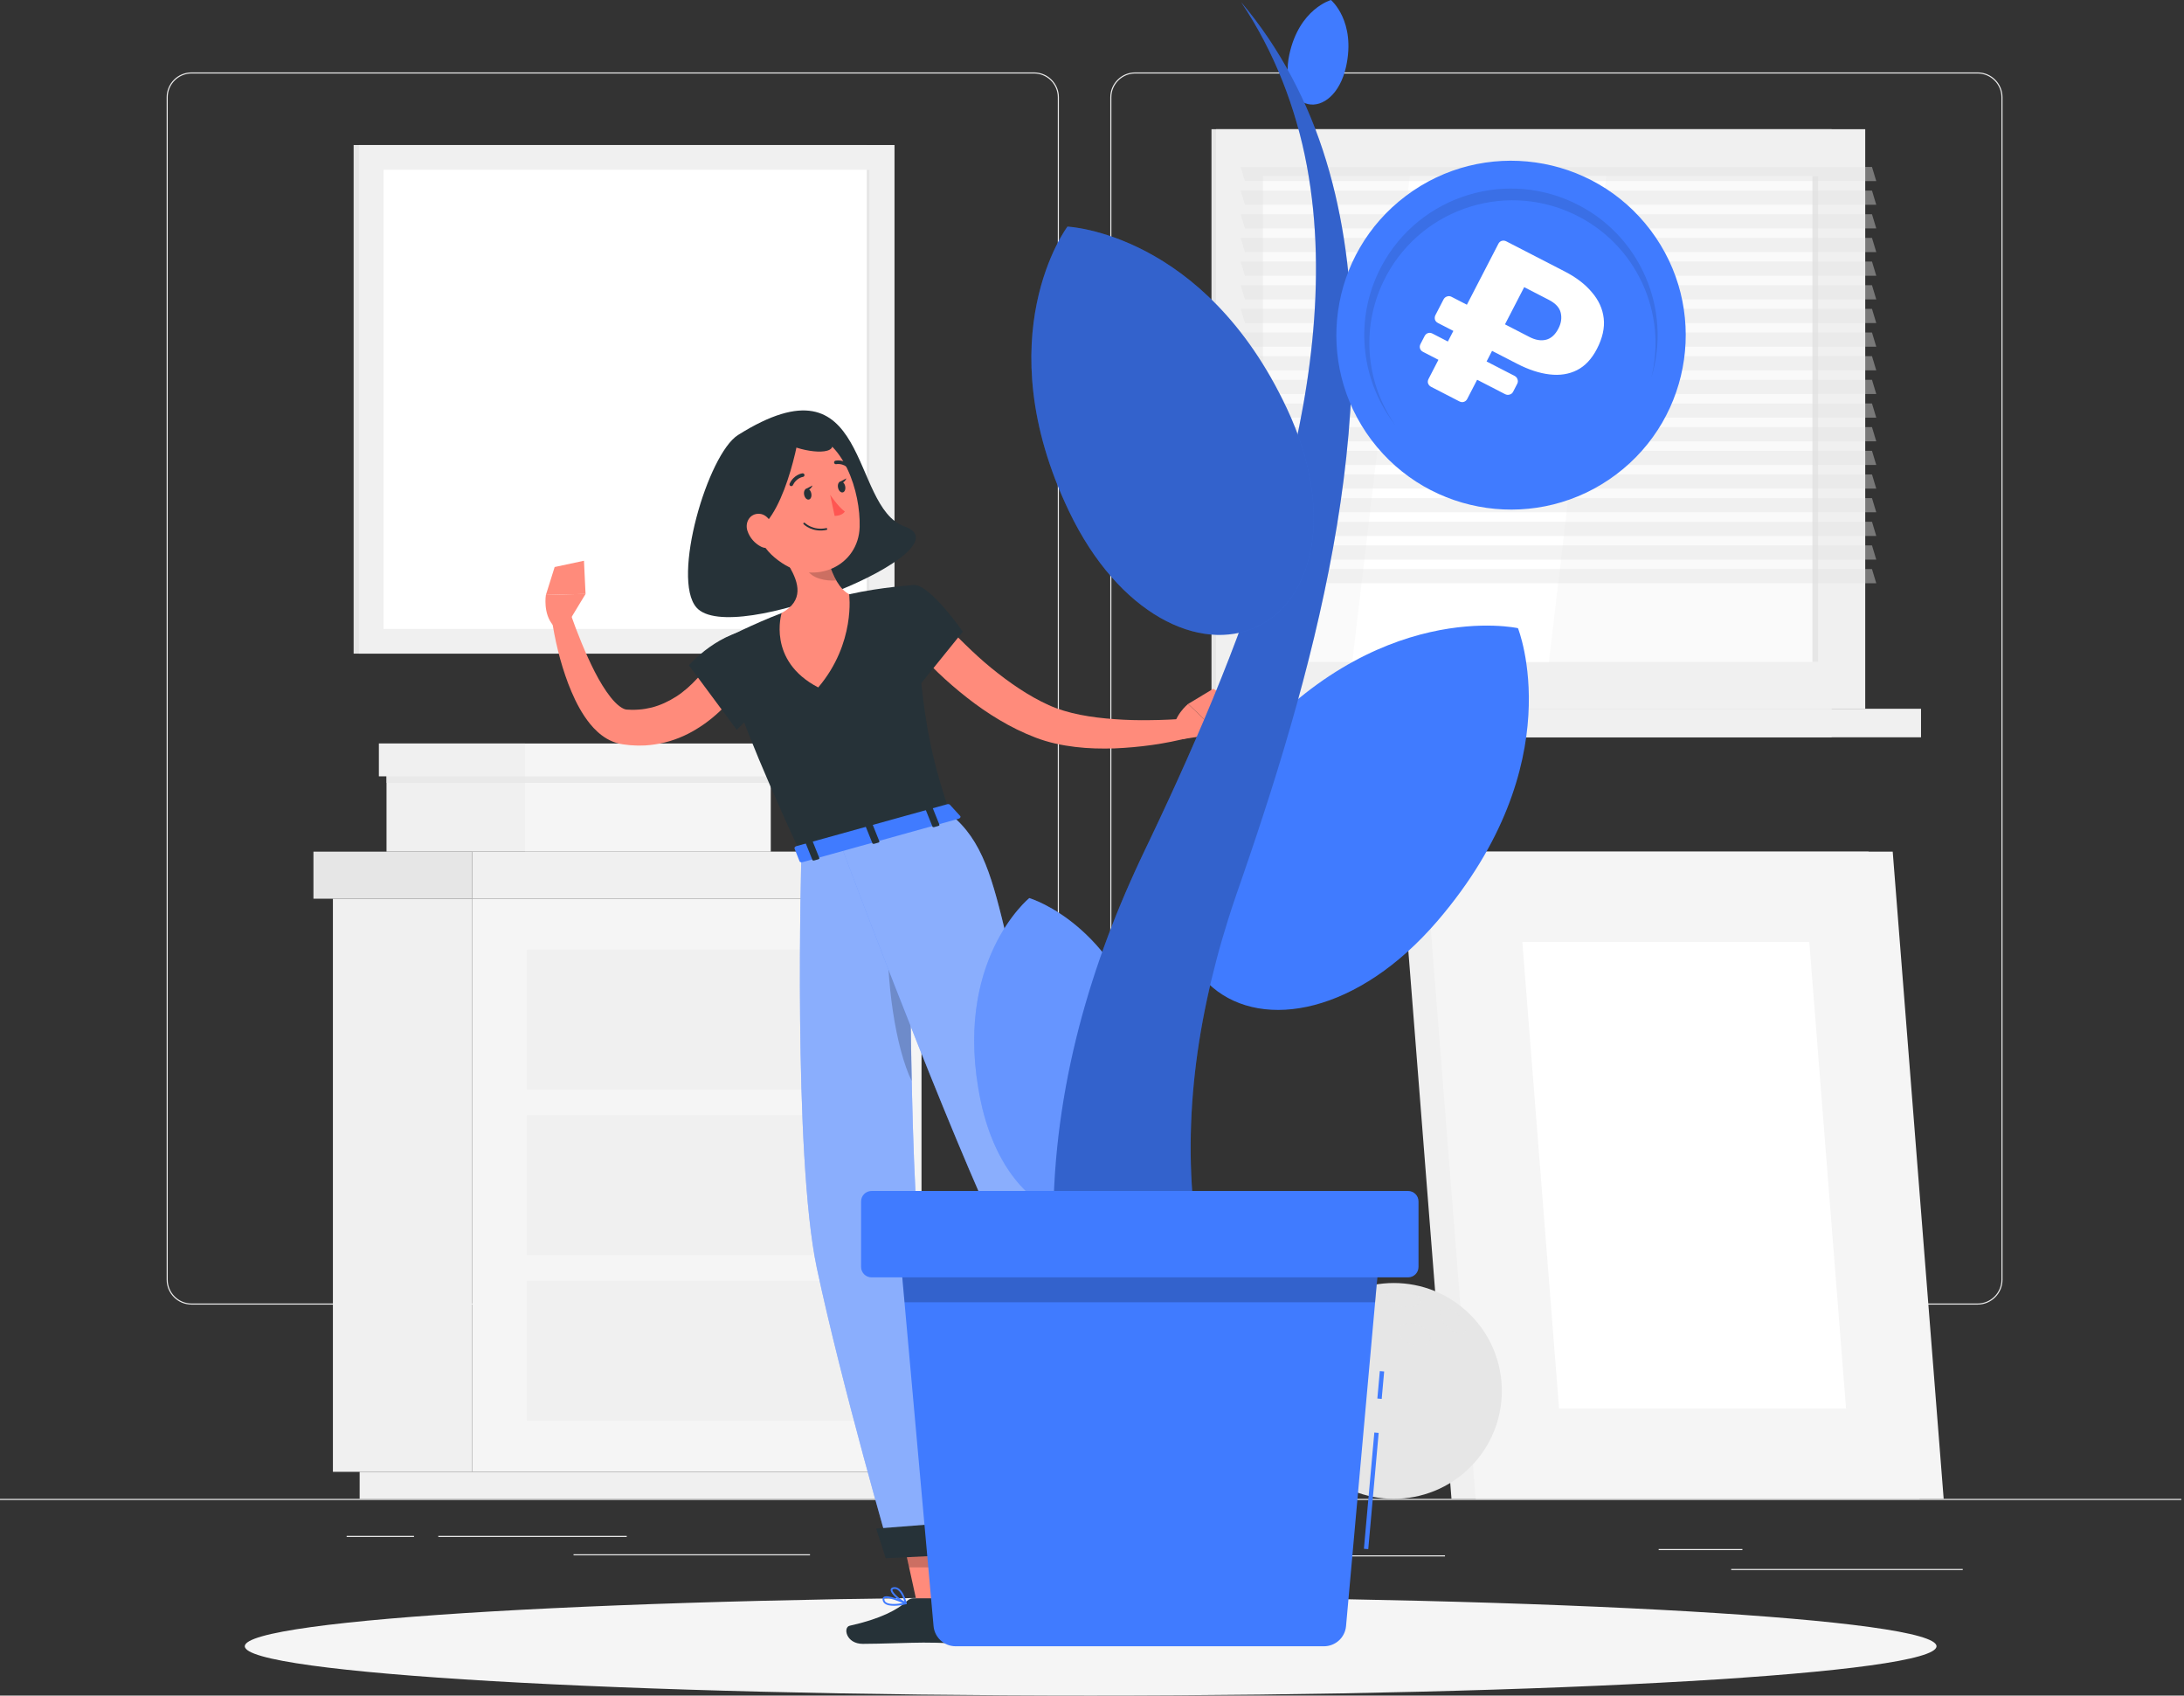 <svg width="353" height="274" viewBox="0 0 353 274" fill="none" xmlns="http://www.w3.org/2000/svg">
<rect x="0" y="0" width="353" height="274" fill="#333333" stroke="none"/>
<g clip-path="url(#clip0_28796_85879)">
<path d="M352.565 242.215H0V242.391H352.565V242.215Z" fill="#EBEBEB"/>
<path d="M317.238 253.541H279.816V253.717H317.238V253.541Z" fill="#EBEBEB"/>
<path d="M233.553 251.338H192.19V251.514H233.553V251.338Z" fill="#EBEBEB"/>
<path d="M281.622 250.318H268.09V250.494H281.622V250.318Z" fill="#EBEBEB"/>
<path d="M101.299 248.191H70.844V248.367H101.299V248.191Z" fill="#EBEBEB"/>
<path d="M66.916 248.191H56.029V248.367H66.916V248.191Z" fill="#EBEBEB"/>
<path d="M130.921 251.162H92.703V251.338H130.921V251.162Z" fill="#EBEBEB"/>
<path d="M167.123 210.818H30.962C28.741 210.818 26.936 209.016 26.936 206.798V15.719C26.936 13.501 28.741 11.699 30.962 11.699H167.123C169.344 11.699 171.149 13.501 171.149 15.719V206.798C171.149 209.016 169.344 210.818 167.123 210.818ZM30.962 11.875C28.84 11.875 27.112 13.6 27.112 15.719V206.798C27.112 208.917 28.84 210.642 30.962 210.642H167.123C169.245 210.642 170.973 208.917 170.973 206.798V15.719C170.973 13.6 169.245 11.875 167.123 11.875H30.962Z" fill="#EBEBEB"/>
<path d="M319.642 210.818H183.482C181.26 210.818 179.455 209.016 179.455 206.798V15.719C179.455 13.501 181.26 11.699 183.482 11.699H319.642C321.863 11.699 323.668 13.501 323.668 15.719V206.798C323.668 209.016 321.863 210.818 319.642 210.818ZM183.482 11.875C181.359 11.875 179.632 13.6 179.632 15.719V206.798C179.632 208.917 181.359 210.642 183.482 210.642H319.642C321.765 210.642 323.492 208.917 323.492 206.798V15.719C323.492 13.6 321.765 11.875 319.642 11.875H183.482Z" fill="#EBEBEB"/>
<path d="M296.054 20.879H195.813V114.535H296.054V20.879Z" fill="#E6E6E6"/>
<path d="M301.477 20.879H196.547V114.535H301.477V20.879Z" fill="#F0F0F0"/>
<path d="M296.054 114.535H195.813V119.146H296.054V114.535Z" fill="#E6E6E6"/>
<path d="M310.495 114.535H205.565V119.146H310.495V114.535Z" fill="#F0F0F0"/>
<path d="M293.89 106.975V28.447L204.12 28.447V106.975H293.89Z" fill="#FAFAFA"/>
<path d="M218.567 106.975L227.861 28.447H259.641L250.348 106.975H218.567Z" fill="white"/>
<path d="M293.896 106.975V28.447H292.938V106.975H293.896Z" fill="#E6E6E6"/>
<g opacity="0.4">
<path d="M303.261 29.27H201.221L200.523 26.975H302.569L303.261 29.27Z" fill="#E0E0E0"/>
<path d="M303.261 33.092H201.222L200.523 30.797H302.57L303.261 33.092Z" fill="#E0E0E0"/>
<path d="M303.261 36.914H201.222L200.523 34.619H302.57L303.261 36.914Z" fill="#E0E0E0"/>
<path d="M303.261 40.736H201.222L200.523 38.441H302.57L303.261 40.736Z" fill="#E0E0E0"/>
<path d="M303.261 44.559H201.222L200.523 42.264H302.57L303.261 44.559Z" fill="#E0E0E0"/>
<path d="M303.261 48.383H201.222L200.523 46.088H302.57L303.261 48.383Z" fill="#E0E0E0"/>
<path d="M303.261 52.205H201.222L200.523 49.91H302.57L303.261 52.205Z" fill="#E0E0E0"/>
<path d="M303.261 56.027H201.222L200.523 53.732H302.57L303.261 56.027Z" fill="#E0E0E0"/>
<path d="M303.261 59.85H201.222L200.523 57.555H302.57L303.261 59.85Z" fill="#E0E0E0"/>
<path d="M303.261 63.672H201.222L200.523 61.377H302.57L303.261 63.672Z" fill="#E0E0E0"/>
<path d="M303.261 67.494H201.222L200.523 65.199H302.57L303.261 67.494Z" fill="#E0E0E0"/>
<path d="M303.261 71.318H201.222L200.523 69.023H302.57L303.261 71.318Z" fill="#E0E0E0"/>
<path d="M303.261 75.141H201.222L200.523 72.846H302.57L303.261 75.141Z" fill="#E0E0E0"/>
<path d="M303.261 78.963H201.222L200.523 76.668H302.57L303.261 78.963Z" fill="#E0E0E0"/>
<path d="M303.261 82.785H201.222L200.523 80.49H302.57L303.261 82.785Z" fill="#E0E0E0"/>
<path d="M303.261 86.608H201.222L200.523 84.312H302.57L303.261 86.608Z" fill="#E0E0E0"/>
<path d="M303.261 90.43H201.222L200.523 88.135H302.57L303.261 90.43Z" fill="#E0E0E0"/>
<path d="M303.261 94.252H201.222L200.523 91.957H302.57L303.261 94.252Z" fill="#E0E0E0"/>
</g>
<path d="M140.102 23.436H57.157V105.624H140.102V23.436Z" fill="#E6E6E6"/>
<path d="M144.579 23.436H58.003V105.624H144.579V23.436Z" fill="#F0F0F0"/>
<path d="M140.574 101.64V27.428L61.994 27.428V101.64H140.574Z" fill="white"/>
<path d="M140.581 101.64V27.428H140.087V101.64H140.581Z" fill="#E6E6E6"/>
<path d="M76.329 145.229H53.807V237.843H76.329V145.229Z" fill="#F0F0F0"/>
<path d="M144.621 237.844H58.129V242.215H144.621V237.844Z" fill="#F0F0F0"/>
<path d="M76.329 237.836H148.943V145.221H76.329L76.329 237.836Z" fill="#F5F5F5"/>
<path d="M85.186 202.842H140.087V180.223H85.186V202.842Z" fill="#F0F0F0"/>
<path d="M85.186 229.592H140.087V206.973H85.186V229.592Z" fill="#F0F0F0"/>
<path d="M85.186 176.098H140.087V153.479H85.186V176.098Z" fill="#F0F0F0"/>
<path d="M151.947 137.617H76.329V145.22H151.947V137.617Z" fill="#F0F0F0"/>
<path d="M50.662 145.227H76.329V137.624H50.662V145.227Z" fill="#E6E6E6"/>
<path d="M62.473 137.617H84.861V121.25H62.473V137.617Z" fill="#F0F0F0"/>
<path d="M124.581 121.258H84.861V137.625H124.581V121.258Z" fill="#F5F5F5"/>
<g style="mix-blend-mode:multiply" opacity="0.7">
<path d="M62.473 126.516L124.814 126.516V124.678L62.473 124.678V126.516Z" fill="#E6E6E6"/>
</g>
<path d="M61.239 125.453H84.861V120.138H61.239V125.453Z" fill="#F0F0F0"/>
<path d="M125.815 120.146H84.861V125.461H125.815V120.146Z" fill="#F5F5F5"/>
<path d="M302.013 137.619H226.367L234.603 242.208H310.249L302.013 137.619Z" fill="#F0F0F0"/>
<path d="M305.919 137.619H230.273L238.509 242.208H314.155L305.919 137.619Z" fill="#F5F5F5"/>
<path d="M251.991 227.614L246.054 152.219H292.437L298.375 227.614H251.991Z" fill="white"/>
<path d="M237.628 237.1C244.449 230.29 244.449 219.249 237.629 212.439C230.808 205.63 219.749 205.63 212.928 212.439C206.107 219.249 206.107 230.29 212.928 237.1C219.749 243.909 230.808 243.909 237.628 237.1Z" fill="#E6E6E6"/>
<g style="mix-blend-mode:multiply" opacity="0.7">
<path d="M233.835 214.38C232.798 213.302 232.382 212.021 232.904 211.507C233.433 211 234.702 211.458 235.738 212.535C236.775 213.612 237.191 214.893 236.669 215.407C236.14 215.914 234.871 215.457 233.835 214.38Z" fill="#E6E6E6"/>
</g>
<g style="mix-blend-mode:multiply" opacity="0.7">
<path d="M226.578 211.113C225.105 210.831 224.026 210.021 224.167 209.303C224.308 208.585 225.612 208.233 227.079 208.515C228.546 208.797 229.632 209.606 229.491 210.324C229.35 211.042 228.045 211.394 226.578 211.113Z" fill="#E6E6E6"/>
</g>
<g style="mix-blend-mode:multiply" opacity="0.7">
<path d="M228.066 217.196C226.656 216.703 225.753 215.598 226.056 214.732C226.36 213.866 227.756 213.564 229.166 214.064C230.576 214.563 231.479 215.662 231.176 216.527C230.872 217.393 229.476 217.696 228.066 217.196Z" fill="#E6E6E6"/>
</g>
<path d="M176.282 274C251.789 274 313 270.433 313 266.031C313 261.63 251.789 258.062 176.282 258.062C100.775 258.062 39.565 261.63 39.565 266.031C39.565 270.433 100.775 274 176.282 274Z" fill="#F5F5F5"/>
<path d="M146.201 85.068C137.238 81.935 140.827 56.754 119.286 70.299C114.406 73.368 108.476 93.502 112.573 98.176C118.292 104.702 156.763 88.764 146.201 85.075V85.068Z" fill="#263238"/>
<path d="M120.985 108.976C120.809 109.306 120.703 109.489 120.555 109.729L120.146 110.384C119.871 110.813 119.575 111.221 119.279 111.623C118.673 112.425 118.031 113.199 117.34 113.939C115.951 115.403 114.364 116.733 112.573 117.817C110.796 118.916 108.78 119.739 106.664 120.155C105.607 120.352 104.535 120.493 103.463 120.479C102.927 120.5 102.398 120.443 101.862 120.422L101.073 120.331L100.678 120.281C100.523 120.26 100.304 120.218 100.128 120.183C98.612 119.838 97.448 119.049 96.574 118.254C95.685 117.444 95.03 116.586 94.451 115.727C93.309 114.002 92.526 112.242 91.843 110.482C90.51 106.941 89.678 103.407 89.135 99.74L92.167 99.057C93.302 102.302 94.621 105.59 96.144 108.581C96.912 110.074 97.766 111.496 98.696 112.671C99.162 113.256 99.655 113.77 100.128 114.122C100.6 114.481 101.016 114.65 101.256 114.664L102.18 114.706C102.539 114.685 102.899 114.713 103.259 114.664C103.971 114.621 104.669 114.488 105.36 114.326C106.728 113.967 108.039 113.368 109.28 112.573C110.521 111.784 111.657 110.757 112.707 109.623C113.236 109.06 113.737 108.462 114.202 107.842C114.435 107.532 114.66 107.216 114.872 106.899L115.182 106.427L115.429 106.026L120.971 108.962L120.985 108.976Z" fill="#FF8B7B"/>
<path d="M122.692 101.659C116.367 101.688 111.346 107.517 111.346 107.517L119.074 117.935C119.074 117.935 125.329 112.064 125.992 108.734C126.683 105.271 126.499 101.631 122.685 101.652L122.692 101.659Z" fill="#263238"/>
<path d="M91.878 100.548L94.649 95.973L88.233 96.135C88.233 96.135 87.725 99.155 89.417 101.062L91.878 100.548Z" fill="#FF8B7B"/>
<path d="M94.388 90.615L89.65 91.629L88.232 96.141L94.642 95.98L94.388 90.615Z" fill="#FF8B7B"/>
<path d="M154.494 259.533L148.437 260.11L145.348 246.017L151.405 245.439L154.494 259.533Z" fill="#FF8B7B"/>
<path d="M209.479 241.286L204.889 245.355L193.966 236.062L198.549 231.986L209.479 241.286Z" fill="#FF8B7B"/>
<path d="M203.232 244.581L205.89 238.231C205.989 237.999 206.228 237.879 206.468 237.943L211.806 239.322C212.363 239.463 212.666 240.118 212.434 240.653C211.467 242.849 210.889 243.863 209.719 246.658C209 248.375 207.66 252.283 206.666 254.655C205.692 256.978 203.267 256.175 203.471 255.098C204.374 250.269 203.817 247.7 203.189 245.679C203.076 245.313 203.098 244.926 203.239 244.588L203.232 244.581Z" fill="#263238"/>
<path d="M147.675 258.279H154.959C155.227 258.279 155.46 258.462 155.537 258.723L157.124 264.474C157.286 265.073 156.849 265.636 156.235 265.629C153.69 265.587 152.449 265.439 149.241 265.439C147.273 265.439 142.175 265.643 139.453 265.643C136.732 265.643 136.238 262.954 137.338 262.714C142.274 261.623 145.123 260.117 146.646 258.681C146.921 258.42 147.287 258.279 147.675 258.279Z" fill="#263238"/>
<path opacity="0.2" d="M145.348 246.024L146.942 253.282H153.126L151.412 245.439L145.348 246.024Z" fill="black"/>
<path opacity="0.2" d="M198.556 231.986L193.966 236.062L199.6 240.849L204.19 236.78L198.556 231.986Z" fill="black"/>
<path d="M116.769 103.357C116.769 103.357 114.23 105.131 129.532 138.21C139.065 135.563 148.916 132.825 153.555 131.537C150.432 121.885 148.739 115.873 147.83 94.543C147.83 94.543 142.492 94.846 137.253 96.035C133.156 96.965 129.807 97.753 126.345 99.07C121.775 100.801 116.769 103.364 116.769 103.364V103.357Z" fill="#263238"/>
<path d="M132.747 84.068C133.036 87.764 134.136 94.374 137.246 96.029C137.246 96.029 138.339 103.913 132.253 111.087C123.912 106.764 126.337 99.063 126.337 99.063C129.99 97.043 129.08 94.17 127.642 91.636L132.747 84.068Z" fill="#FF8B7B"/>
<path opacity="0.2" d="M134.031 91.1L129.842 89.686C129.856 90.115 130.054 91.298 130.463 92.072C131.175 93.445 133.502 93.959 135.166 93.79C134.707 93.001 134.334 92.079 134.031 91.108V91.1Z" fill="black"/>
<path d="M120.598 80.204C122.219 86.069 122.776 88.589 126.422 91.003C131.908 94.643 138.776 91.376 138.945 85.146C139.1 79.536 136.428 70.891 130.103 69.751C123.869 68.624 118.983 74.34 120.598 80.204Z" fill="#FF8B7B"/>
<path d="M129.356 68.793C128.876 72.777 125.901 86.477 120.288 86.378C115.655 82.344 117.947 74.741 119.378 71.658C120.81 68.567 129.356 68.793 129.356 68.793Z" fill="#263238"/>
<path d="M126.994 71.616C129.814 73.115 135.363 73.77 134.475 71.482C133.587 69.194 133.847 67.3 130.026 67.343C126.204 67.385 126.986 71.616 126.986 71.616H126.994Z" fill="#263238"/>
<path d="M120.802 85.758C121.183 86.962 122.086 87.877 123.016 88.342C124.412 89.039 125.407 87.863 125.266 86.392C125.139 85.069 124.257 83.112 122.734 83.027C121.232 82.942 120.365 84.386 120.802 85.765V85.758Z" fill="#FF8B7B"/>
<path d="M129.531 138.211C129.531 138.211 128.142 186.665 132.034 204.955C136.082 223.976 143.972 251.17 143.972 251.17L155.48 250.614C155.48 250.614 149.909 216.113 148.563 201.407C146.701 181.132 147.131 133.318 147.131 133.318L129.538 138.211H129.531Z" fill="#407BFF"/>
<path opacity="0.4" d="M129.531 138.211C129.531 138.211 128.142 186.665 132.034 204.955C136.082 223.976 143.972 251.17 143.972 251.17L155.48 250.614C155.48 250.614 149.909 216.113 148.563 201.407C146.701 181.132 147.131 133.318 147.131 133.318L129.538 138.211H129.531Z" fill="#FAFAFA"/>
<path opacity="0.2" d="M147.089 151.551C145.298 147.067 143.725 144.596 143.528 149.066C143.119 158.52 144.769 169.326 147.35 174.683C147.18 166.672 147.117 158.492 147.082 151.551H147.089Z" fill="black"/>
<path d="M156.285 251.169L143.162 251.802L141.618 247.015L155.833 245.91L156.285 251.169Z" fill="#263238"/>
<path d="M135.878 136.45C135.878 136.45 150.615 176.027 160.543 197.878C168.568 215.527 196.991 240.194 196.991 240.194L203.45 234.745C203.45 234.745 182.903 206.629 177.354 194.661C159.606 156.337 164.238 140.103 153.556 131.543L135.878 136.457V136.45Z" fill="#407BFF"/>
<path opacity="0.4" d="M135.878 136.45C135.878 136.45 150.615 176.027 160.543 197.878C168.568 215.527 196.991 240.194 196.991 240.194L203.45 234.745C203.45 234.745 182.903 206.629 177.354 194.661C159.606 156.337 164.238 140.103 153.556 131.543L135.878 136.457V136.45Z" fill="#FAFAFA"/>
<path d="M203.979 234.677L196.758 241.047L193.085 238.394L201.596 231.143L203.979 234.677Z" fill="#263238"/>
<path d="M153.52 130.031L155.206 131.875C155.333 132.016 155.185 132.241 154.91 132.319L129.715 139.323C129.497 139.387 129.292 139.323 129.236 139.196L128.418 137.113C128.361 136.965 128.517 136.789 128.749 136.725L153.076 129.967C153.253 129.918 153.436 129.946 153.52 130.038V130.031Z" fill="#407BFF"/>
<path d="M151.01 133.655L151.659 133.472C151.786 133.437 151.87 133.339 151.835 133.261L150.749 130.558C150.714 130.48 150.587 130.445 150.453 130.48L149.804 130.664C149.678 130.699 149.593 130.797 149.628 130.875L150.714 133.578C150.742 133.655 150.876 133.691 151.01 133.655Z" fill="#263238"/>
<path d="M131.605 139.048L132.253 138.865C132.38 138.83 132.465 138.731 132.43 138.654L131.344 135.95C131.309 135.873 131.182 135.838 131.048 135.873L130.399 136.056C130.272 136.091 130.187 136.19 130.223 136.267L131.309 138.971C131.337 139.048 131.471 139.083 131.605 139.048Z" fill="#263238"/>
<path d="M141.307 136.353L141.956 136.17C142.083 136.134 142.167 136.036 142.132 135.958L141.046 133.255C141.011 133.178 140.884 133.143 140.75 133.178L140.101 133.361C139.974 133.396 139.89 133.495 139.925 133.572L141.011 136.275C141.039 136.353 141.173 136.388 141.307 136.353Z" fill="#263238"/>
<path d="M129.976 79.972C130.075 80.457 130.42 80.796 130.738 80.725C131.055 80.662 131.231 80.211 131.125 79.725C131.027 79.24 130.681 78.902 130.364 78.972C130.047 79.035 129.87 79.486 129.976 79.972Z" fill="#263238"/>
<path d="M135.455 78.816C135.553 79.301 135.899 79.639 136.216 79.569C136.533 79.505 136.71 79.055 136.604 78.569C136.505 78.083 136.16 77.746 135.842 77.816C135.525 77.879 135.349 78.33 135.455 78.816Z" fill="#263238"/>
<path d="M135.709 77.88L136.802 77.303C136.802 77.303 136.393 78.338 135.709 77.88Z" fill="#263238"/>
<path d="M134.179 79.949C134.179 79.949 135.441 81.857 136.555 82.674C136.041 83.406 134.898 83.364 134.898 83.364L134.179 79.949Z" fill="#FF5652"/>
<path d="M133.65 85.603C133.699 85.568 133.72 85.512 133.706 85.456C133.692 85.378 133.614 85.329 133.537 85.343C131.414 85.786 130.103 84.512 130.089 84.505C130.032 84.449 129.941 84.449 129.884 84.505C129.828 84.561 129.828 84.653 129.884 84.709C129.941 84.766 131.316 86.11 133.593 85.632C133.614 85.632 133.629 85.617 133.65 85.61V85.603Z" fill="#263238"/>
<path d="M128.058 78.507C128.1 78.479 128.135 78.444 128.157 78.395C128.707 77.226 129.771 77.064 129.778 77.064C129.941 77.043 130.046 76.895 130.025 76.733C130.004 76.572 129.856 76.466 129.694 76.487C129.637 76.494 128.312 76.691 127.628 78.148C127.557 78.296 127.628 78.465 127.769 78.536C127.868 78.578 127.973 78.571 128.058 78.507Z" fill="#263238"/>
<path d="M137.514 75.725C137.514 75.725 137.542 75.704 137.556 75.69C137.669 75.577 137.669 75.394 137.556 75.281C136.407 74.155 135.095 74.43 135.039 74.444C134.884 74.479 134.785 74.634 134.82 74.789C134.856 74.944 135.011 75.042 135.166 75.007C135.215 75 136.238 74.796 137.154 75.69C137.253 75.788 137.408 75.802 137.521 75.718L137.514 75.725Z" fill="#263238"/>
<path d="M152.138 100.068C152.681 100.695 153.358 101.434 153.993 102.11C154.641 102.8 155.311 103.469 155.995 104.13C157.356 105.454 158.745 106.742 160.205 107.932C163.124 110.304 166.212 112.451 169.505 113.944C172.608 115.345 176.38 115.95 180.174 116.217C182.078 116.358 184.01 116.408 185.949 116.372C187.881 116.358 189.863 116.26 191.752 116.119L192.33 119.167C188.304 120.216 184.278 120.758 180.104 120.941C178.023 120.997 175.915 120.962 173.786 120.702C171.656 120.448 169.484 120.005 167.348 119.181C165.31 118.4 163.378 117.442 161.552 116.351C159.718 115.267 157.984 114.063 156.334 112.768C154.684 111.473 153.097 110.114 151.595 108.671C150.848 107.946 150.114 107.207 149.395 106.446C148.662 105.672 148.006 104.933 147.273 104.032L152.138 100.075V100.068Z" fill="#FF8B7B"/>
<path d="M190.97 119.47L197.041 118.52L192.028 113.754C192.028 113.754 189.644 115.683 189.651 118.231L190.97 119.47Z" fill="#FF8B7B"/>
<path d="M200.313 113.692L196.089 111.312L192.035 113.755L197.041 118.521L200.313 113.692Z" fill="#FF8B7B"/>
<path d="M147.823 94.544C150.432 94.607 155.628 102.076 155.628 102.076L148.147 111.334C148.147 111.334 143.789 105.237 143.937 101.851C144.085 98.324 144.84 94.474 147.823 94.544Z" fill="#263238"/>
<path d="M202.076 247.91C202.005 247.889 201.935 247.854 201.864 247.812C201.653 247.685 201.603 247.509 201.596 247.389C201.575 246.608 203.401 245.355 203.613 245.214C203.662 245.179 203.726 245.179 203.775 245.214C203.824 245.242 203.853 245.305 203.838 245.362C203.704 246.164 203.373 247.565 202.668 247.896C202.478 247.981 202.28 247.995 202.076 247.917V247.91ZM203.486 245.65C202.767 246.171 201.878 246.967 201.885 247.375C201.885 247.424 201.899 247.495 202.005 247.558C202.203 247.678 202.379 247.699 202.541 247.621C202.922 247.445 203.267 246.72 203.486 245.65Z" fill="#407BFF"/>
<path d="M201.173 246.051C201.117 246.03 201.06 246.002 201.011 245.973C200.898 245.896 200.729 245.72 200.828 245.368C200.891 245.143 201.032 244.981 201.244 244.875C202.047 244.488 203.683 245.164 203.747 245.192C203.796 245.213 203.831 245.255 203.831 245.305C203.831 245.354 203.817 245.41 203.775 245.438C203.281 245.819 201.843 246.283 201.166 246.051H201.173ZM203.331 245.34C202.767 245.15 201.836 244.91 201.371 245.136C201.237 245.199 201.145 245.305 201.11 245.445C201.06 245.629 201.117 245.692 201.18 245.734C201.533 245.973 202.724 245.713 203.38 245.361C203.366 245.361 203.352 245.354 203.338 245.347L203.331 245.34Z" fill="#407BFF"/>
<path d="M144.445 259.485C143.881 259.485 143.359 259.401 143.021 259.147C142.795 258.971 142.668 258.739 142.654 258.45C142.64 258.232 142.746 258.112 142.837 258.056C143.5 257.613 145.975 258.732 146.469 258.964C146.525 258.992 146.561 259.049 146.553 259.112C146.546 259.175 146.504 259.225 146.441 259.239C145.912 259.358 145.15 259.492 144.445 259.492V259.485ZM143.282 258.232C143.155 258.232 143.056 258.253 142.993 258.295C142.964 258.317 142.929 258.345 142.936 258.436C142.95 258.64 143.028 258.802 143.19 258.922C143.62 259.246 144.621 259.288 145.926 259.049C145.03 258.661 143.86 258.239 143.275 258.239L143.282 258.232Z" fill="#407BFF"/>
<path d="M146.406 259.23C146.406 259.23 146.37 259.23 146.349 259.216C145.524 258.879 143.867 257.555 143.959 256.865C143.98 256.717 144.079 256.527 144.459 256.485C145.898 256.309 146.518 258.942 146.547 259.047C146.561 259.097 146.547 259.153 146.497 259.188C146.469 259.209 146.434 259.223 146.406 259.223V259.23ZM144.593 256.767C144.593 256.767 144.53 256.767 144.495 256.767C144.339 256.788 144.262 256.83 144.248 256.9C144.191 257.302 145.341 258.344 146.18 258.808C145.989 258.175 145.468 256.76 144.593 256.76V256.767Z" fill="#407BFF"/>
<path d="M130.23 79.028L131.323 78.451C131.323 78.451 130.914 79.486 130.23 79.028Z" fill="#263238"/>
<path d="M166.362 145.125C166.362 145.125 153.832 155.347 158.492 177.832C161.242 191.087 169.528 197.824 176.784 196.353C184.039 194.882 189.039 185.449 186.387 172.172C181.896 149.659 166.362 145.125 166.362 145.125Z" fill="#407BFF"/>
<path opacity="0.2" d="M166.362 145.125C166.362 145.125 153.832 155.347 158.492 177.832C161.242 191.087 169.528 197.824 176.784 196.353C184.039 194.882 189.039 185.449 186.387 172.172C181.896 149.659 166.362 145.125 166.362 145.125Z" fill="white"/>
<path d="M245.35 101.512C245.35 101.512 222.335 96.401 200.765 121.984C188.045 137.07 187.784 152.614 196.005 159.576C204.227 166.538 219.55 163.757 232.383 148.77C254.15 123.349 245.35 101.519 245.35 101.519V101.512Z" fill="#407BFF"/>
<path d="M215.136 0C215.136 0 209.996 1.415 208.395 8.807C207.45 13.164 209.051 16.304 211.434 16.825C213.817 17.346 216.581 15.171 217.555 10.82C219.205 3.435 215.129 0.007 215.129 0.007L215.136 0Z" fill="#407BFF"/>
<path d="M174.379 227.559C171.361 216.972 170.064 206.074 170.268 195.381C170.466 184.68 172.137 174.198 174.88 164.202C176.255 159.204 177.891 154.311 179.745 149.545C180.669 147.159 181.656 144.807 182.686 142.484C183.186 141.316 183.743 140.175 184.265 139.021L185.055 137.352L185.831 135.733C189.941 127.103 193.848 118.43 197.381 109.616C200.913 100.809 204.079 91.869 206.639 82.773C209.191 73.678 211.159 64.414 212.104 55.023C213.042 45.646 212.971 36.128 211.229 26.801C209.495 17.494 206.011 8.399 200.61 0.359C206.872 7.744 211.504 16.6 214.367 26.033C217.244 35.474 218.443 45.414 218.556 55.304C218.661 65.209 217.695 75.107 216.102 84.857C214.494 94.614 212.252 104.237 209.622 113.727C206.992 123.217 203.974 132.572 200.779 141.823L200.18 143.554L199.877 144.42L199.602 145.237C199.249 146.328 198.854 147.412 198.53 148.51C197.839 150.7 197.197 152.889 196.619 155.092C195.456 159.492 194.511 163.92 193.813 168.341C192.424 177.19 192.057 186.06 192.875 194.663C193.686 203.258 195.695 211.593 198.875 219.302L174.386 227.573L174.379 227.559Z" fill="#407BFF"/>
<path opacity="0.2" d="M174.379 227.559C171.361 216.972 170.064 206.074 170.268 195.381C170.466 184.68 172.137 174.198 174.88 164.202C176.255 159.204 177.891 154.311 179.745 149.545C180.669 147.159 181.656 144.807 182.686 142.484C183.186 141.316 183.743 140.175 184.265 139.021L185.055 137.352L185.831 135.733C189.941 127.103 193.848 118.43 197.381 109.616C200.913 100.809 204.079 91.869 206.639 82.773C209.191 73.678 211.159 64.414 212.104 55.023C213.042 45.646 212.971 36.128 211.229 26.801C209.495 17.494 206.011 8.399 200.61 0.359C206.872 7.744 211.504 16.6 214.367 26.033C217.244 35.474 218.443 45.414 218.556 55.304C218.661 65.209 217.695 75.107 216.102 84.857C214.494 94.614 212.252 104.237 209.622 113.727C206.992 123.217 203.974 132.572 200.779 141.823L200.18 143.554L199.877 144.42L199.602 145.237C199.249 146.328 198.854 147.412 198.53 148.51C197.839 150.7 197.197 152.889 196.619 155.092C195.456 159.492 194.511 163.92 193.813 168.341C192.424 177.19 192.057 186.06 192.875 194.663C193.686 203.258 195.695 211.593 198.875 219.302L174.386 227.573L174.379 227.559Z" fill="black"/>
<path d="M222.984 202.393L222.258 210.446L217.561 262.772C217.399 264.617 215.848 266.032 213.993 266.032H154.459C152.605 266.032 151.054 264.617 150.891 262.772L146.195 210.446L145.469 202.393H222.977H222.984Z" fill="#407BFF"/>
<path d="M222.132 231.495L220.449 250.279L221.152 250.342L222.834 231.558L222.132 231.495Z" fill="#407BFF"/>
<path d="M223.02 221.564L222.622 226.002L223.324 226.065L223.722 221.626L223.02 221.564Z" fill="#407BFF"/>
<path d="M172.532 36.621C172.532 36.621 159.233 54.298 172.793 82.64C180.789 99.352 194.01 105.596 203.163 101.274C212.315 96.951 215.869 82.788 208 66.012C194.652 37.572 172.532 36.621 172.532 36.621Z" fill="#407BFF"/>
<path opacity="0.2" d="M172.532 36.621C172.532 36.621 159.233 54.298 172.793 82.64C180.789 99.352 194.01 105.596 203.163 101.274C212.315 96.951 215.869 82.788 208 66.012C194.652 37.572 172.532 36.621 172.532 36.621Z" fill="black"/>
<path opacity="0.2" d="M222.984 202.393L222.257 210.446H146.202L145.476 202.393H222.984Z" fill="black"/>
<path d="M227.588 192.459H140.864C139.934 192.459 139.179 193.212 139.179 194.141V204.736C139.179 205.665 139.934 206.419 140.864 206.419H227.588C228.519 206.419 229.274 205.665 229.274 204.736V194.141C229.274 193.212 228.519 192.459 227.588 192.459Z" fill="#407BFF"/>
<path d="M261.206 76.684C273.666 67.324 276.166 49.653 266.791 37.214C257.415 24.774 239.715 22.278 227.255 31.638C214.796 40.998 212.295 58.67 221.671 71.109C231.046 83.548 248.747 86.044 261.206 76.684Z" fill="#407BFF"/>
<path opacity="0.1" d="M266.871 61.148C269.558 50.644 264.509 39.367 254.327 34.58C242.784 29.138 229.006 34.073 223.548 45.597C219.874 53.355 220.918 62.126 225.508 68.687C220.199 61.873 218.838 52.383 222.779 44.041C228.371 32.221 242.495 27.16 254.334 32.742C265.151 37.839 270.312 50.06 266.864 61.148H266.871Z" fill="black"/>
<path d="M231.303 62.506C231.079 62.391 230.917 62.209 230.819 61.959C230.743 61.722 230.769 61.48 230.896 61.233L232.493 58.144L230.004 56.861C229.757 56.734 229.595 56.552 229.519 56.314C229.444 56.077 229.469 55.835 229.596 55.588L230.256 54.312C230.383 54.066 230.566 53.905 230.804 53.829C231.042 53.753 231.284 53.779 231.531 53.906L234.02 55.188L234.906 53.475L232.416 52.193C232.17 52.066 232.008 51.883 231.932 51.646C231.868 51.386 231.894 51.144 232.009 50.92L233.311 48.401C233.439 48.155 233.621 47.994 233.859 47.918C234.109 47.819 234.357 47.834 234.604 47.961L237.093 49.243L242.179 39.403C242.306 39.157 242.489 38.996 242.727 38.92C242.988 38.855 243.23 38.881 243.454 38.997L252.907 43.867C254.769 44.825 256.233 45.948 257.3 47.235C258.401 48.511 259.038 49.917 259.21 51.452C259.383 52.986 259.017 54.627 258.115 56.373C257.27 58.008 256.194 59.155 254.888 59.814C253.581 60.474 252.1 60.703 250.443 60.502C248.809 60.312 247.061 59.737 245.2 58.778L241.163 56.699L240.278 58.412L244.785 60.734C245.032 60.861 245.194 61.043 245.269 61.281C245.368 61.53 245.353 61.778 245.226 62.024L244.567 63.3C244.439 63.547 244.245 63.702 243.985 63.766C243.747 63.842 243.505 63.816 243.258 63.689L238.75 61.367L237.153 64.457C237.026 64.703 236.843 64.864 236.605 64.94C236.367 65.016 236.125 64.99 235.878 64.863L231.303 62.506ZM243.249 52.415L247.219 54.46C248.183 54.957 249.073 55.103 249.888 54.9C250.704 54.696 251.372 54.09 251.892 53.083C252.332 52.232 252.456 51.388 252.263 50.552C252.071 49.715 251.425 49.014 250.326 48.448L246.356 46.403L243.249 52.415Z" fill="white"/>
</g>
<defs>
<clipPath id="clip0_28796_85879">
<rect width="353" height="274" fill="white"/>
</clipPath>
</defs>
</svg>
